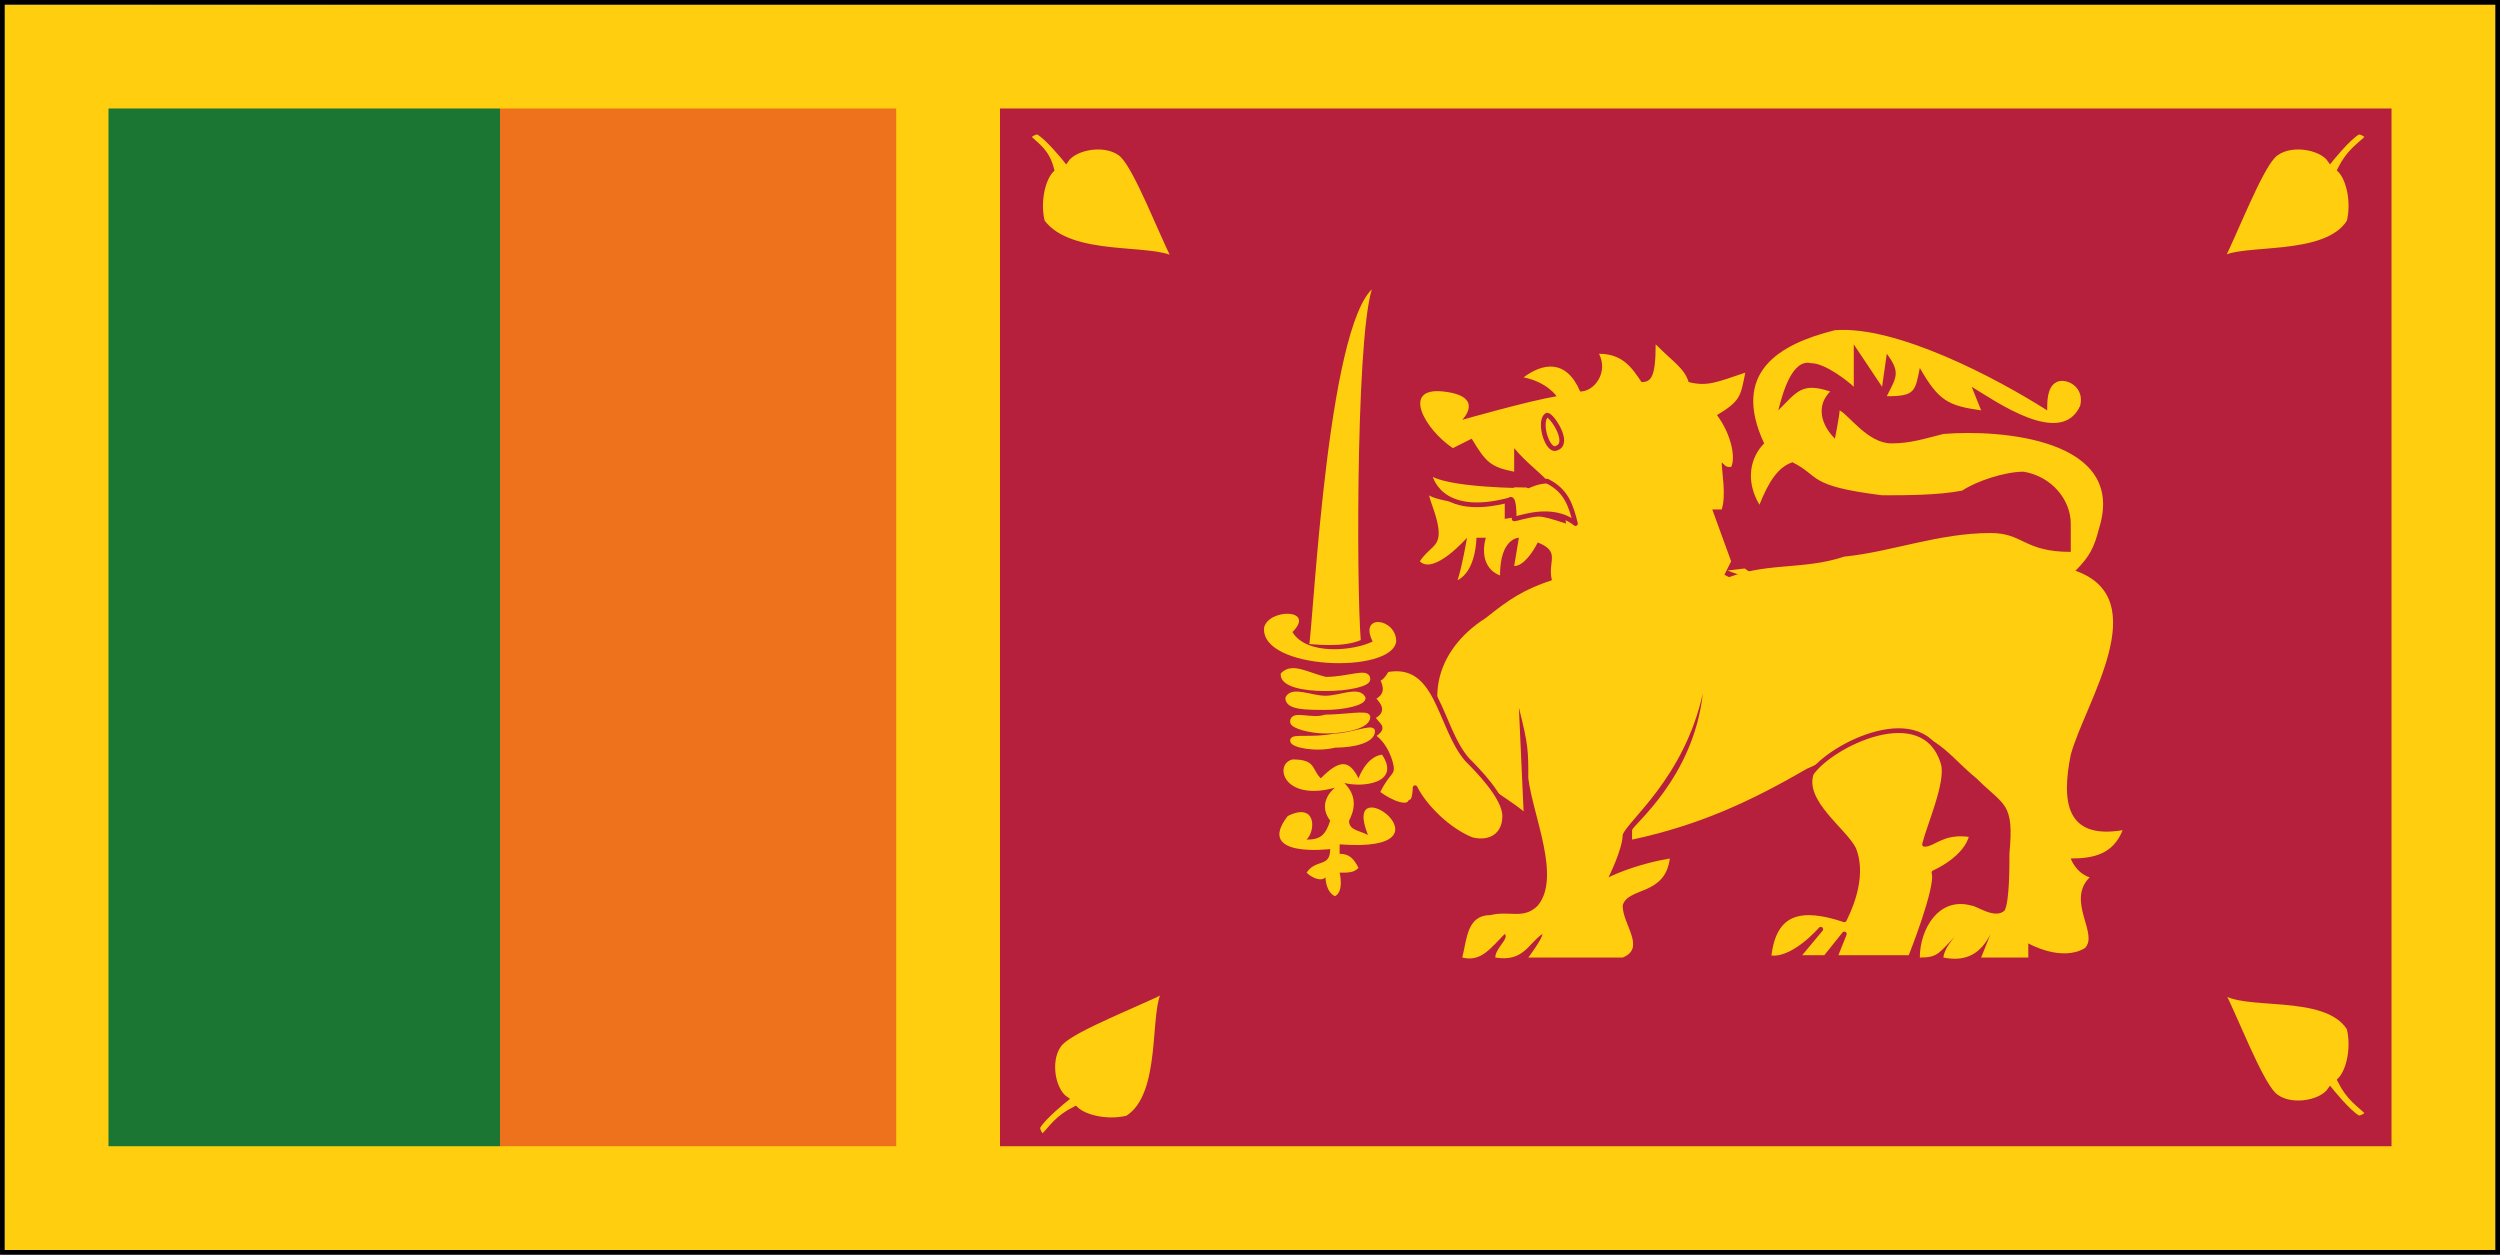 <?xml version="1.0" encoding="utf-8"?>
<!-- Generator: Adobe Illustrator 19.1.0, SVG Export Plug-In . SVG Version: 6.00 Build 0)  -->
<svg version="1.1" id="Layer_1" xmlns="http://www.w3.org/2000/svg" xmlns:xlink="http://www.w3.org/1999/xlink" x="0px" y="0px"
	 viewBox="0 0 53 26.6" enable-background="new 0 0 53 26.6" xml:space="preserve">
<rect x="0" y="0" width="53" height="26.6" fill="#333333" stroke="none"/>
<g>
	<path fill="#FFFFFF" d="M-14.6,79.1H65c3.1,0,5.7-2.6,5.7-5.7V-62.8c0-3.1-2.6-5.7-5.7-5.7h-79.5c-3.1,0-5.7,2.6-5.7,5.7V73.4
		C-20.2,76.6-17.7,79.1-14.6,79.1z"/>
	<path fill="none" stroke="#EDEDED" stroke-width="0.5" stroke-miterlimit="10" d="M-14.6,79.1H65c3.1,0,5.7-2.6,5.7-5.7V-62.8
		c0-3.1-2.6-5.7-5.7-5.7h-79.5c-3.1,0-5.7,2.6-5.7,5.7V73.4C-20.2,76.6-17.7,79.1-14.6,79.1z"/>
	<polygon fill="#FFCE0F" points="52.9,26.5 52.9,26.5 0.1,26.5 0,0.1 52.9,0 52.9,26.5 	"/>
	<path d="M52.9,0.1v26.4H0.1V0.1H52.9 M53,0h-0.1H0.1H0v0.1v26.4v0.1h0.1h52.8H53v-0.1V0L53,0z"/>
	<rect x="10.6" y="2.3" fill="#EE711C" width="8.4" height="22"/>
	<rect x="2.3" y="2.3" fill="#1B7633" width="8.3" height="22"/>
	<rect x="21.2" y="2.3" fill="#B6203C" width="29.5" height="22"/>
	<path fill="#FFCE0F" d="M32.8,12.5l0.4,0c0,0-0.5,0.4-0.4,1c0.5-0.8,0.7-0.6,0.7-0.6c-0.2,0.2-0.5,0.4-0.2,0.9
		c0.2-0.5,0.6-0.9,0.6-0.9s-0.1,0.6,0.1,1.1c0.2-0.5,0.5-1,0.5-1s0,0.6,0.2,0.8c0.2-0.2,0.3-0.6,0.3-0.6s0.4,0.7,0.6,0.8
		c0.2-0.5,0.2-0.8,0.2-0.8s0.8,0.6,1.4,0.2c-0.6-0.2-0.7-0.7-0.7-0.7s1,0.4,1.4,0.2c-0.4-0.3-1.4-0.8-1.4-0.8s0.7,0.3,0.9,0.2
		c-0.1-0.1-0.4-0.3-0.4-0.3L32.8,12.5z"/>
	<path fill="none" stroke="#B6203C" stroke-width="0.1" stroke-linecap="round" stroke-linejoin="round" d="M32.8,12.5l0.4,0
		c0,0-0.5,0.4-0.4,1c0.5-0.8,0.7-0.6,0.7-0.6c-0.2,0.2-0.5,0.4-0.2,0.9c0.2-0.5,0.6-0.9,0.6-0.9s-0.1,0.6,0.1,1.1
		c0.2-0.5,0.5-1,0.5-1s0,0.6,0.2,0.8c0.2-0.2,0.3-0.6,0.3-0.6s0.4,0.7,0.6,0.8c0.2-0.5,0.2-0.8,0.2-0.8s0.8,0.6,1.4,0.2
		c-0.6-0.2-0.7-0.7-0.7-0.7s1,0.4,1.4,0.2c-0.4-0.3-1.4-0.8-1.4-0.8s0.7,0.3,0.9,0.2c-0.1-0.1-0.4-0.3-0.4-0.3L32.8,12.5z"/>
	<path fill="#FFCE0F" d="M38.9,7c1.3-0.1,3.4,1,4.5,1.7c0-0.2,0-0.5,0.2-0.6c0.2-0.1,0.6,0.1,0.5,0.5c-0.4,0.9-1.8-0.1-2.3-0.4
		l0.2,0.5c-0.7-0.1-0.9-0.2-1.3-0.9c-0.1,0.5-0.1,0.6-0.7,0.6c0.2-0.4,0.3-0.5,0-0.9l-0.1,0.7l-0.6-0.9v0.9
		c-0.1-0.1-0.6-0.5-0.9-0.5c-0.4-0.1-0.6,0.6-0.7,1c0.4-0.4,0.5-0.6,1.1-0.4c-0.3,0.3-0.2,0.7,0.1,1c0,0,0.1-0.5,0.1-0.6
		c0.2,0.1,0.6,0.7,1.1,0.7c0.4,0,0.7-0.1,1.1-0.2c1.2-0.1,3.9,0.1,3.3,2c-0.1,0.4-0.2,0.6-0.5,0.9c1.7,0.6,0.2,2.8-0.1,3.9
		c-0.2,1-0.1,1.8,1.1,1.6c-0.2,0.5-0.6,0.6-1.1,0.6c0,0,0.1,0.3,0.4,0.4c-0.5,0.5,0.2,1.2-0.1,1.5c-0.5,0.3-1.2-0.1-1.2-0.1l0,0.3
		L42,20.3l0.2-0.5c-0.2,0.4-0.5,0.6-1,0.5c0,0,0-0.2,0.3-0.5c-0.4,0.4-0.4,0.5-0.8,0.5c0-0.6,0.4-1.3,1.1-1.1c0.1,0,0.5,0.3,0.7,0.1
		c0.1-0.2,0.1-0.9,0.1-1.2c0.1-1.1-0.1-1-0.7-1.6c-0.5-0.4-0.8-0.9-1.5-1c-0.6-0.1-1.6,0.6-2.1,0.8c-1.2,0.7-2.3,1.2-3.7,1.5
		c0,0,0-0.1,0-0.2c0-0.1,1.3-1.1,1.5-2.9c-0.4,1.8-1.6,2.7-1.7,3c0,0.3-0.3,0.9-0.3,0.9c0.2-0.1,0.7-0.3,1.3-0.4
		c-0.1,0.8-0.9,0.6-1,1c0,0.4,0.5,0.9,0,1.1h-2c0,0,0.3-0.4,0.3-0.5c-0.3,0.2-0.4,0.6-1,0.5c0-0.2,0.3-0.4,0.2-0.5
		c-0.3,0.3-0.5,0.6-0.9,0.5c0.1-0.4,0.1-0.9,0.6-0.9c0.4-0.1,0.7,0.1,1-0.2c0.5-0.6-0.1-1.9-0.2-2.7c0-0.6,0-0.7-0.2-1.5l0.1,2.2
		c-0.5-0.4-1-0.6-1.3-1.1c-0.9-1.1-0.6-2.3,0.5-3c0.5-0.4,0.8-0.6,1.4-0.8c-0.1-0.4,0.2-0.6-0.3-0.8c-0.1,0.2-0.3,0.5-0.5,0.5
		l0.1-0.6c0,0-0.4,0-0.4,0.8c-0.5-0.2-0.3-0.8-0.3-0.8h-0.2c0,0,0,0.7-0.4,0.9c0.1-0.3,0.2-0.9,0.2-0.9s-0.7,0.8-1,0.5
		c0.2-0.3,0.4-0.3,0.4-0.6c0-0.3-0.2-0.7-0.2-0.8c0.1,0.1,1.1,0.3,1.6,0.1c0,0.2,0,0.4,0,0.4c0.6-0.1,0.7-0.1,1.3,0.1
		c-0.1-0.9-0.6-1-1.1-1.6v0.5c-0.5-0.1-0.6-0.2-0.9-0.7l-0.4,0.2c-0.6-0.4-1.1-1.3-0.2-1.2C31.5,8.4,31,8.9,31,8.9s1.4-0.4,2-0.5
		c0,0-0.2-0.3-0.7-0.4c0.4-0.3,0.9-0.4,1.2,0.3c0.3,0,0.6-0.4,0.4-0.8c0.5,0,0.7,0.3,0.9,0.6c0.2,0,0.3-0.1,0.3-0.8
		c0.4,0.4,0.6,0.5,0.7,0.8c0.4,0.1,0.6,0,1.2-0.2c-0.1,0.5-0.1,0.6-0.6,0.9c0.3,0.4,0.4,0.9,0.3,1.1c-0.1,0-0.1,0-0.2-0.1
		c0,0.2,0.1,0.7,0,1h-0.2l0.4,1.1l-0.2,0.4c0.9-0.4,1.7-0.2,2.6-0.5c1-0.1,2-0.5,3.1-0.5c0.7,0,0.7,0.4,1.7,0.4c0-0.2,0-0.4,0-0.6
		c0-0.5-0.4-1-1-1.1c-0.4,0-1,0.2-1.3,0.4c-0.5,0.1-1.2,0.1-1.7,0.1c-1.6-0.2-1.3-0.4-1.9-0.7c-0.3,0.1-0.5,0.4-0.7,0.9
		c-0.3-0.5-0.2-1,0.1-1.3C36.7,7.9,37.7,7.3,38.9,7z"/>
	<path fill="#FFCE0F" d="M39.3,18c-0.2-0.4-1.1-1-0.9-1.6c0.4-0.6,2.4-1.6,2.8-0.2c0.1,0.4-0.3,1.3-0.4,1.7c0.2,0,0.4-0.3,1-0.2
		c-0.1,0.5-0.8,0.8-0.8,0.8c0.1,0.3-0.5,1.8-0.5,1.8h-1.6l0.2-0.5l-0.4,0.5h-0.6l0.5-0.6c0,0-0.6,0.7-1.1,0.6c0.1-1,0.7-1.1,1.6-0.8
		C39.3,19.1,39.5,18.5,39.3,18z"/>
	<path fill="none" stroke="#B6203C" stroke-width="0.1" stroke-linejoin="round" d="M39.3,18c-0.2-0.4-1.1-1-0.9-1.6
		c0.4-0.6,2.4-1.6,2.8-0.2c0.1,0.4-0.3,1.3-0.4,1.7c0.2,0,0.4-0.3,1-0.2c-0.1,0.5-0.8,0.8-0.8,0.8c0.1,0.3-0.5,1.8-0.5,1.8h-1.6
		l0.2-0.5l-0.4,0.5h-0.6l0.5-0.6c0,0-0.6,0.7-1.1,0.6c0.1-1,0.7-1.1,1.6-0.8C39.3,19.1,39.5,18.5,39.3,18z"/>
	<path fill="#FFCE0F" d="M32.8,8.8c-0.2,0.1,0,0.8,0.2,0.7C33.3,9.4,32.9,8.8,32.8,8.8z"/>
	<path fill="none" stroke="#B6203C" stroke-width="0.1" d="M32.8,8.8c-0.2,0.1,0,0.8,0.2,0.7C33.3,9.4,32.9,8.8,32.8,8.8z"/>
	<path fill="#FFCE0F" d="M30.3,10c0,0.1,0.2,1,1.7,0.6c0.1-0.1,0.1,0.3,0.1,0.4c0.1,0,0.8-0.3,1.3,0.1c-0.1-0.4-0.2-0.7-0.6-0.9
		c-0.2,0-0.4,0.1-0.4,0.1S30.6,10.3,30.3,10z"/>
	<path fill="none" stroke="#B6203C" stroke-width="0.1" stroke-linecap="round" stroke-linejoin="round" d="M30.3,10
		c0,0.1,0.2,1,1.7,0.6c0.1-0.1,0.1,0.3,0.1,0.4c0.1,0,0.8-0.3,1.3,0.1c-0.1-0.4-0.2-0.7-0.6-0.9c-0.2,0-0.4,0.1-0.4,0.1
		S30.6,10.3,30.3,10z"/>
	<path fill="#FFCE0F" d="M29.5,16.3c0,0.1-0.1,0.1-0.3,0.5c0.1,0.1,0.6,0.4,0.7,0.2C30,17,30,16.7,30,16.7c0.2,0.4,0.7,0.9,1.2,1.1
		c0.4,0.1,0.7-0.1,0.7-0.5c0-0.4-0.6-1-0.8-1.2c-0.6-0.7-0.6-2.1-1.7-1.9c0,0-0.1,0.2-0.2,0.2c0.1,0.2,0.1,0.3-0.1,0.4
		c0.2,0.2,0.2,0.3,0,0.4c0.1,0.2,0.3,0.2,0,0.4C29.4,15.8,29.5,16.2,29.5,16.3z"/>
	<path fill="none" stroke="#B6203C" stroke-width="0.1" stroke-linecap="round" stroke-linejoin="round" d="M29.5,16.3
		c0,0.1-0.1,0.1-0.3,0.5c0.1,0.1,0.6,0.4,0.7,0.2C30,17,30,16.7,30,16.7c0.2,0.4,0.7,0.9,1.2,1.1c0.4,0.1,0.7-0.1,0.7-0.5
		c0-0.4-0.6-1-0.8-1.2c-0.6-0.7-0.6-2.1-1.7-1.9c0,0-0.1,0.2-0.2,0.2c0.1,0.2,0.1,0.3-0.1,0.4c0.2,0.2,0.2,0.3,0,0.4
		c0.1,0.2,0.3,0.2,0,0.4C29.4,15.8,29.5,16.2,29.5,16.3z"/>
	<path fill="#FFCE0F" d="M29.2,6c-0.4,0.5-0.4,6.4-0.3,7.6c-0.4,0.2-1.1,0.1-1.2,0.1C27.8,13.2,28.1,6.4,29.2,6z"/>
	<path fill="none" stroke="#B6203C" stroke-width="0.1" d="M29.2,6c-0.4,0.5-0.4,6.4-0.3,7.6c-0.4,0.2-1.1,0.1-1.2,0.1
		C27.8,13.2,28.1,6.4,29.2,6z"/>
	<path fill="#FFCE0F" d="M28.2,18c0,0-1.6,0.2-0.9-0.7c0.6-0.3,0.6,0.3,0.4,0.5c0.3,0,0.4-0.1,0.5-0.4c-0.3-0.4,0.1-0.7,0.1-0.7
		c-1.1,0.3-1.3-0.5-0.9-0.6c0.5,0,0.4,0.2,0.6,0.4c0.4-0.4,0.6-0.4,0.8,0C29,16,29.3,16,29.3,16c0.4,0.6-0.4,0.7-0.8,0.6
		c0.3,0.3,0.2,0.6,0.1,0.8c0,0.2,0.2,0.2,0.4,0.3c-0.6-1.5,2,0.4-0.6,0.2l0,0.2c0.2,0,0.3,0.1,0.4,0.3c-0.1,0.1-0.2,0.1-0.4,0.1
		c0,0,0.1,0.4-0.1,0.5c-0.2-0.1-0.2-0.4-0.2-0.4c-0.1,0.1-0.3,0-0.4-0.1C27.9,18.2,28.2,18.4,28.2,18z"/>
	<path fill="#FFCE0F" d="M26.8,13.3c0.1-0.4,1.1-0.4,0.6,0.1c0.3,0.5,1.3,0.4,1.7,0.2c-0.3-0.6,0.5-0.5,0.5,0
		C29.5,14.3,26.7,14.2,26.8,13.3z"/>
	<path fill="#FFCE0F" d="M47.1,21c0.3,0.6,0.8,1.9,1.1,2.2c0.3,0.3,1,0.2,1.2-0.1c0,0,0.4,0.5,0.6,0.6c0.1,0,0.2-0.1,0.2-0.1
		c-0.2-0.2-0.4-0.3-0.6-0.7c0.2-0.2,0.3-0.7,0.2-1.1C49.3,21,47.5,21.4,47.1,21z"/>
	<path fill="none" stroke="#B6203C" stroke-width="0.1" d="M47.1,21c0.3,0.6,0.8,1.9,1.1,2.2c0.3,0.3,1,0.2,1.2-0.1
		c0,0,0.4,0.5,0.6,0.6c0.1,0,0.2-0.1,0.2-0.1c-0.2-0.2-0.4-0.3-0.6-0.7c0.2-0.2,0.3-0.7,0.2-1.1C49.3,21,47.5,21.4,47.1,21z"/>
	<path fill="#FFCE0F" d="M24.9,5.5c-0.3-0.6-0.8-1.9-1.1-2.2c-0.3-0.3-1-0.2-1.2,0.1c0,0-0.4-0.5-0.6-0.6c-0.1,0-0.2,0.1-0.2,0.1
		c0.2,0.2,0.4,0.3,0.5,0.7c-0.2,0.2-0.3,0.7-0.2,1.1C22.7,5.5,24.4,5.2,24.9,5.5z"/>
	<path fill="none" stroke="#B6203C" stroke-width="0.1" d="M24.9,5.5c-0.3-0.6-0.8-1.9-1.1-2.2c-0.3-0.3-1-0.2-1.2,0.1
		c0,0-0.4-0.5-0.6-0.6c-0.1,0-0.2,0.1-0.2,0.1c0.2,0.2,0.4,0.3,0.5,0.7c-0.2,0.2-0.3,0.7-0.2,1.1C22.7,5.5,24.4,5.2,24.9,5.5z"/>
	<path fill="#FFCE0F" d="M24.7,21c-0.6,0.3-1.9,0.8-2.2,1.1c-0.3,0.3-0.2,1,0.1,1.2c0,0-0.5,0.4-0.6,0.6c0,0.1,0.1,0.2,0.1,0.2
		c0.2-0.2,0.3-0.4,0.7-0.6c0.2,0.2,0.7,0.3,1.1,0.2C24.7,23.2,24.4,21.4,24.7,21z"/>
	<path fill="none" stroke="#B6203C" stroke-width="0.1" d="M24.7,21c-0.6,0.3-1.9,0.8-2.2,1.1c-0.3,0.3-0.2,1,0.1,1.2
		c0,0-0.5,0.4-0.6,0.6c0,0.1,0.1,0.2,0.1,0.2c0.2-0.2,0.3-0.4,0.7-0.6c0.2,0.2,0.7,0.3,1.1,0.2C24.7,23.2,24.4,21.4,24.7,21z"/>
	<path fill="#FFCE0F" d="M47.1,5.5c0.3-0.6,0.8-1.9,1.1-2.2c0.3-0.3,1-0.2,1.2,0.1c0,0,0.4-0.5,0.6-0.6c0.1,0,0.2,0.1,0.2,0.1
		c-0.2,0.2-0.4,0.3-0.6,0.7c0.2,0.2,0.3,0.7,0.2,1.1C49.3,5.5,47.5,5.2,47.1,5.5z"/>
	<path fill="none" stroke="#B6203C" stroke-width="0.1" d="M47.1,5.5c0.3-0.6,0.8-1.9,1.1-2.2c0.3-0.3,1-0.2,1.2,0.1
		c0,0,0.4-0.5,0.6-0.6c0.1,0,0.2,0.1,0.2,0.1c-0.2,0.2-0.4,0.3-0.6,0.7c0.2,0.2,0.3,0.7,0.2,1.1C49.3,5.5,47.5,5.2,47.1,5.5z"/>
	<path fill="#FFCE0F" d="M27.2,14.3c0,0.2,0.4,0.3,0.9,0.3c0.5,0,0.9-0.1,0.9-0.2c0-0.2-0.4,0-0.9,0C27.7,14.3,27.4,14.1,27.2,14.3z
		"/>
	<path fill="none" stroke="#FFCE0F" stroke-width="0.1" stroke-linejoin="round" d="M27.2,14.3c0,0.2,0.4,0.3,0.9,0.3
		c0.5,0,0.9-0.1,0.9-0.2c0-0.2-0.4,0-0.9,0C27.7,14.3,27.4,14.1,27.2,14.3z"/>
	<path fill="#FFCE0F" d="M27.3,14.8c0,0.2,0.4,0.2,0.8,0.2c0.4,0,0.8-0.1,0.8-0.2c-0.1-0.2-0.5,0-0.8,0
		C27.8,14.8,27.4,14.6,27.3,14.8z"/>
	<path fill="none" stroke="#FFCE0F" stroke-width="0.1" stroke-linejoin="round" d="M27.3,14.8c0,0.2,0.4,0.2,0.8,0.2
		c0.4,0,0.8-0.1,0.8-0.2c-0.1-0.2-0.5,0-0.8,0C27.8,14.8,27.4,14.6,27.3,14.8z"/>
	<path fill="#FFCE0F" d="M27.4,15.3c0,0.1,0.4,0.2,0.7,0.2c0.4,0,0.9-0.1,0.9-0.3c0-0.1-0.5,0-0.9,0C27.8,15.3,27.4,15.1,27.4,15.3z
		"/>
	<path fill="none" stroke="#FFCE0F" stroke-width="0.1" stroke-linejoin="round" d="M27.4,15.3c0,0.1,0.4,0.2,0.7,0.2
		c0.4,0,0.9-0.1,0.9-0.3c0-0.1-0.5,0-0.9,0C27.8,15.3,27.4,15.1,27.4,15.3z"/>
	<path fill="#FFCE0F" d="M27.4,15.7c0,0.1,0.5,0.2,0.9,0.1c0.4,0,0.8-0.1,0.8-0.3c0-0.1-0.5,0.1-0.8,0.1
		C27.8,15.7,27.4,15.6,27.4,15.7z"/>
	<path fill="none" stroke="#FFCE0F" stroke-width="0.1" stroke-linejoin="round" d="M27.4,15.7c0,0.1,0.5,0.2,0.9,0.1
		c0.4,0,0.8-0.1,0.8-0.3c0-0.1-0.5,0.1-0.8,0.1C27.8,15.7,27.4,15.6,27.4,15.7z"/>
</g>
</svg>

